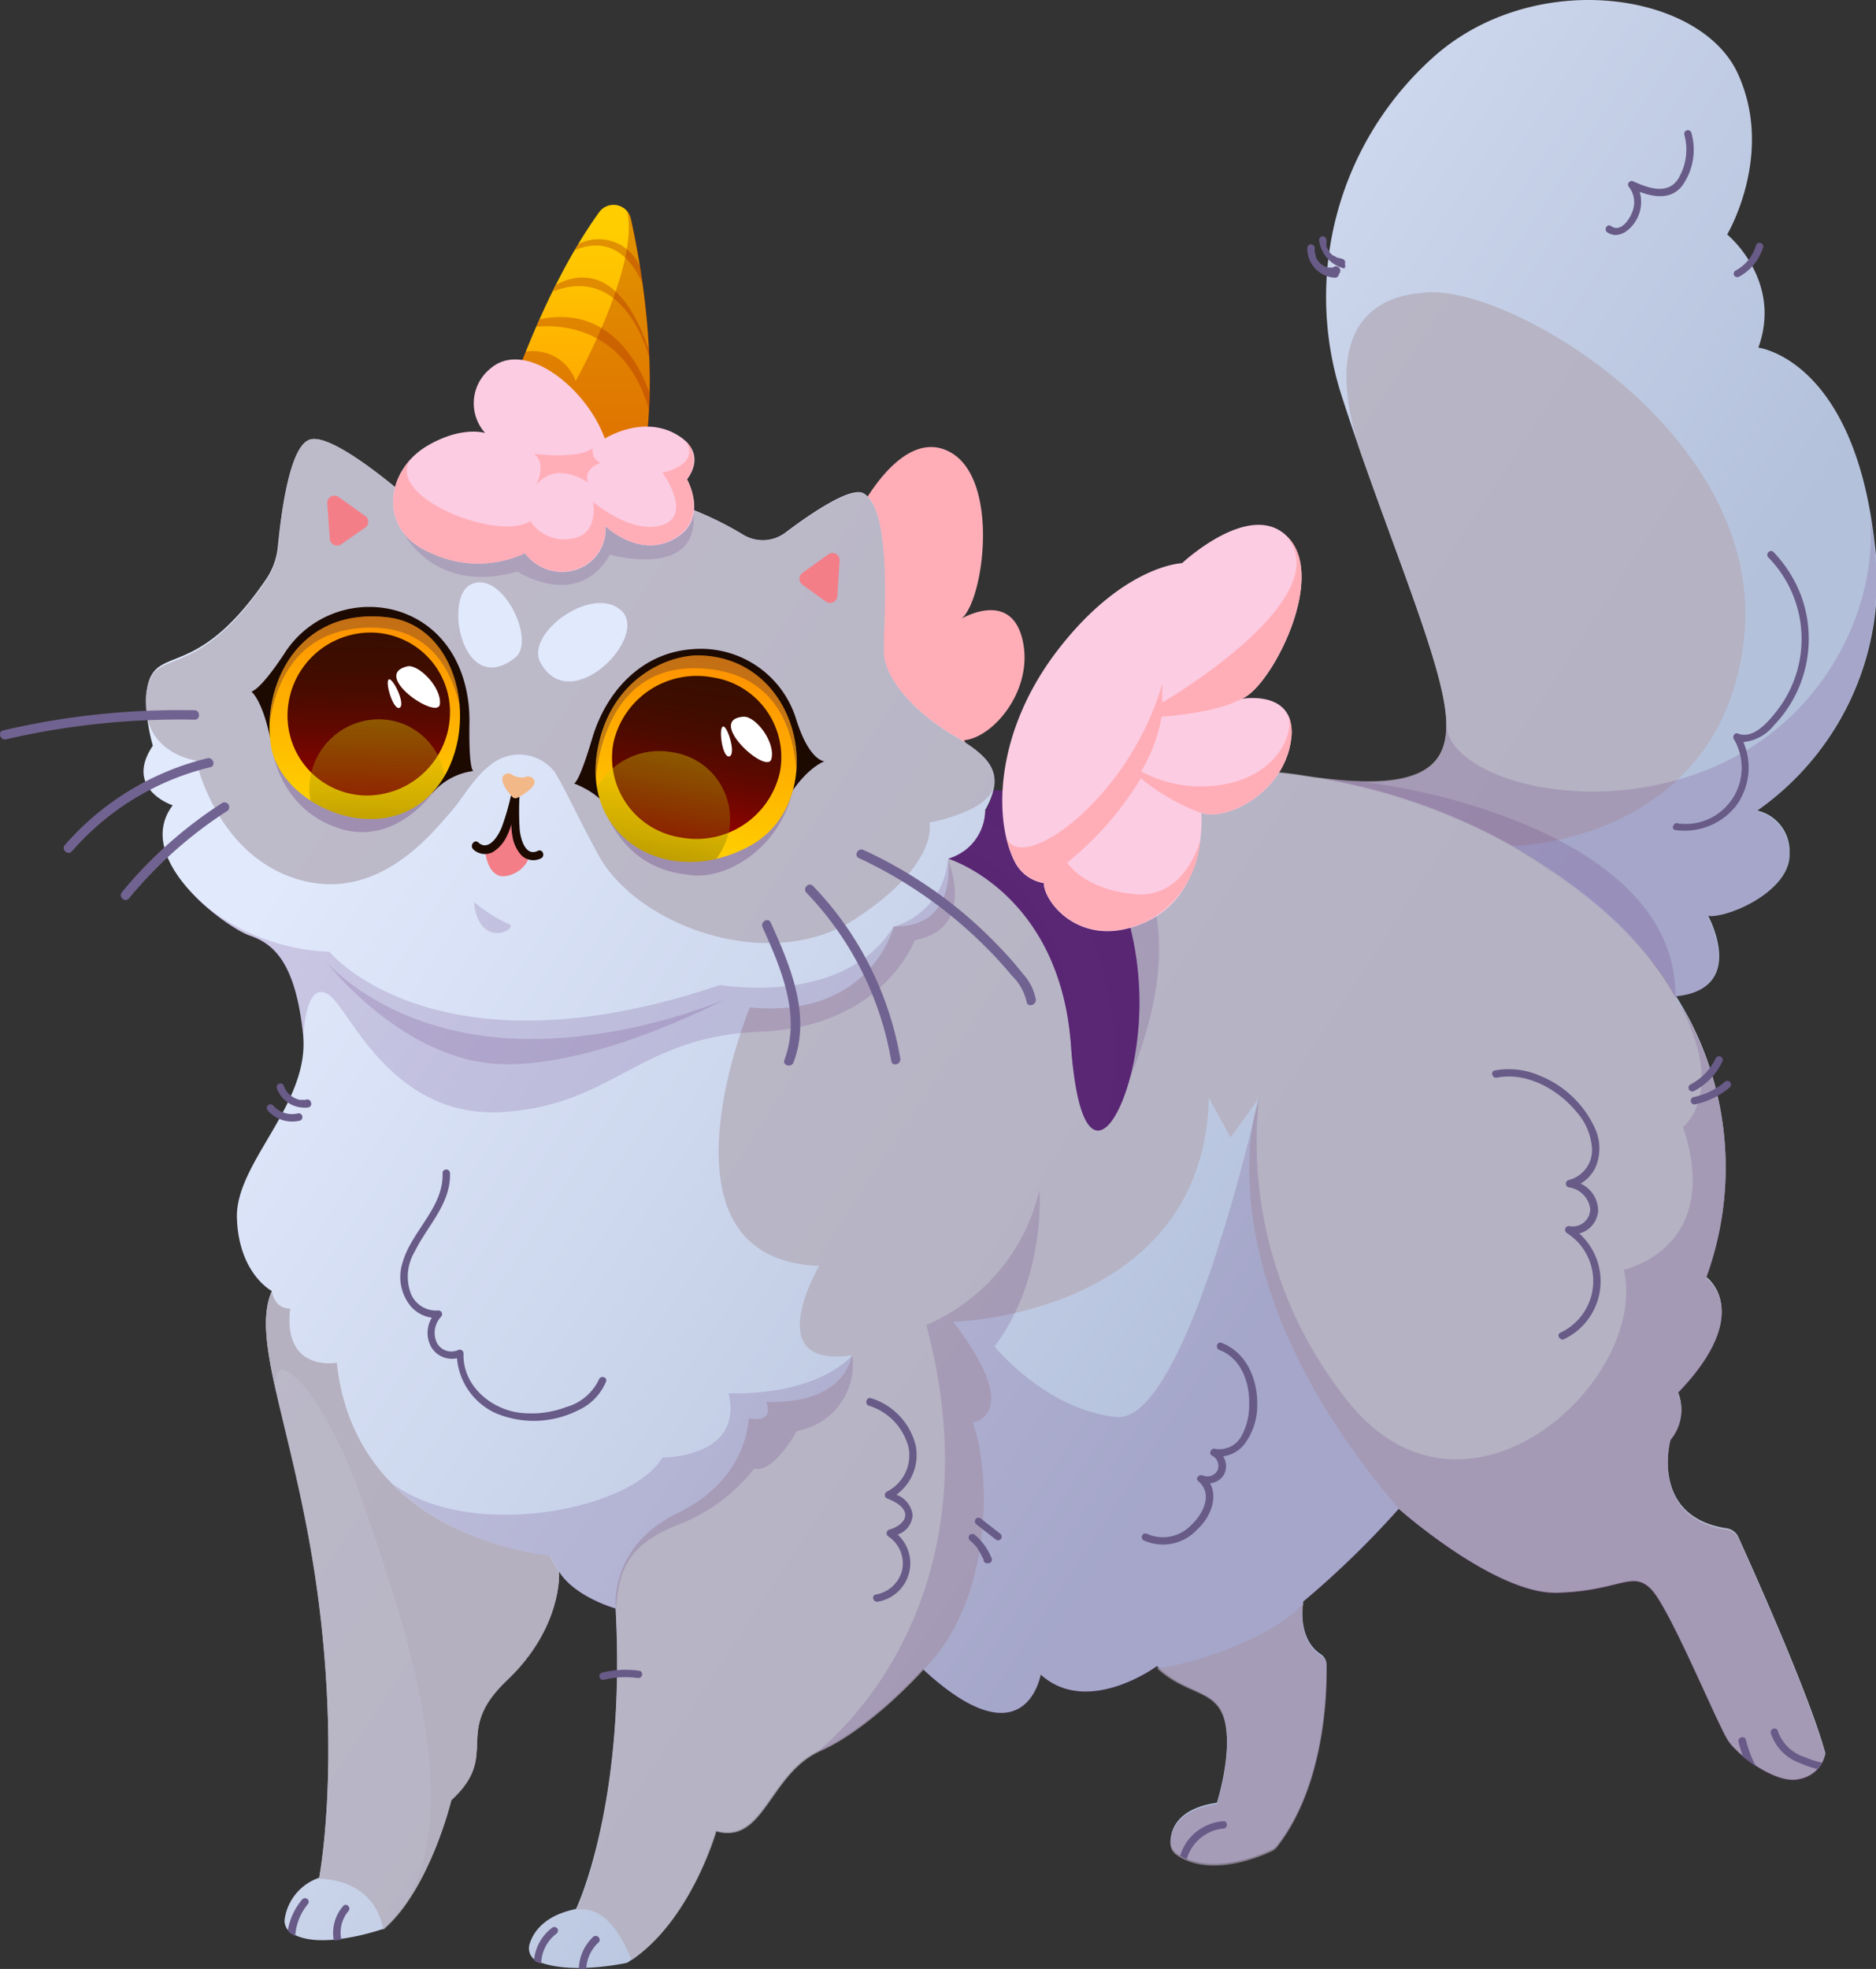 <svg xmlns="http://www.w3.org/2000/svg" xmlns:xlink="http://www.w3.org/1999/xlink" viewBox="0 0 149.26 156.6"><rect x="0" y="0" width="149.26" height="156.6" fill="#333333" stroke="none"/><defs><style>.cls-1{fill:none;}.cls-2{isolation:isolate;}.cls-3{fill:#ffaeb8;}.cls-4{fill:url(#Áåçûìÿííûé_ãðàäèåíò_1538);}.cls-5{fill:url(#Áåçûìÿííûé_ãðàäèåíò_163);}.cls-6,.cls-7{fill:#b4aebd;}.cls-6{opacity:0.69;}.cls-13,.cls-15,.cls-18,.cls-22,.cls-23,.cls-26,.cls-28,.cls-6,.cls-7,.cls-9{mix-blend-mode:multiply;}.cls-7{opacity:0.8;}.cls-8{fill:#1c0a01;}.cls-23,.cls-25,.cls-26,.cls-9{fill:#592774;}.cls-9{opacity:0.29;}.cls-10{fill:url(#Áåçûìÿííûé_ãðàäèåíò_294);}.cls-11{fill:url(#Áåçûìÿííûé_ãðàäèåíò_294-2);}.cls-12{clip-path:url(#clip-path);}.cls-13{fill:url(#Áåçûìÿííûé_ãðàäèåíò_114);}.cls-14,.cls-19{opacity:0.32;mix-blend-mode:screen;}.cls-14{fill:url(#Áåçûìÿííûé_ãðàäèåíò_450);}.cls-15{fill:#834a2c;opacity:0.47;}.cls-16{fill:#fff;}.cls-17{clip-path:url(#clip-path-2);}.cls-18{fill:url(#Áåçûìÿííûé_ãðàäèåíò_114-2);}.cls-19{fill:url(#Áåçûìÿííûé_ãðàäèåíò_450-2);}.cls-20{fill:#f37e88;}.cls-21{fill:#f9d4b9;}.cls-22{fill:#f3b888;}.cls-23{opacity:0.17;}.cls-24{fill:#e1e9fc;}.cls-26{opacity:0.33;}.cls-27{fill:#fccce2;}.cls-28{fill:#a62700;opacity:0.35;}.cls-29{fill:#685b88;}.cls-30{fill:#716391;}</style><linearGradient id="Áåçûìÿííûé_ãðàäèåíò_1538" x1="45.99" y1="39.93" x2="45.99" y2="16.29" gradientUnits="userSpaceOnUse"><stop offset="0" stop-color="#ff9000"/><stop offset="0.91" stop-color="#ffcd00"/></linearGradient><linearGradient id="Áåçûìÿííûé_ãðàäèåíò_163" x1="118.01" y1="103.64" x2="35.51" y2="49.41" gradientUnits="userSpaceOnUse"><stop offset="0.13" stop-color="#b4c1db"/><stop offset="1" stop-color="#e1e9fc"/></linearGradient><linearGradient id="Áåçûìÿííûé_ãðàäèåíò_294" x1="90.71" y1="58.21" x2="90.71" y2="41.67" gradientTransform="translate(-24.79 -5.01) rotate(10.34)" gradientUnits="userSpaceOnUse"><stop offset="0.09" stop-color="#ffcd00"/><stop offset="1" stop-color="#ff9000"/></linearGradient><linearGradient id="Áåçûìÿííûé_ãðàäèåíò_294-2" x1="49.04" y1="43.26" x2="49.04" y2="27.13" gradientTransform="translate(-16.41 17.32) rotate(5.47)" xlink:href="#Áåçûìÿííûé_ãðàäèåíò_294"/><clipPath id="clip-path"><path class="cls-1" d="M55.72,52.13c8.2.26,10.32,11.66,3.94,15.15s-13.45-.55-12.11-7.71C48.61,53.94,53.16,52.05,55.72,52.13Z"/></clipPath><linearGradient id="Áåçûìÿííûé_ãðàäèåíò_114" x1="90.63" y1="56.29" x2="90.63" y2="43.3" gradientTransform="translate(-24.79 -5.01) rotate(10.34)" gradientUnits="userSpaceOnUse"><stop offset="0" stop-color="#9d0000"/><stop offset="0.16" stop-color="#820400"/><stop offset="0.39" stop-color="#620800"/><stop offset="0.61" stop-color="#4b0b00"/><stop offset="0.82" stop-color="#3d0d00"/><stop offset="1" stop-color="#380e00"/></linearGradient><linearGradient id="Áåçûìÿííûé_ãðàäèåíò_450" x1="88.54" y1="60.6" x2="88.54" y2="49.74" gradientTransform="translate(-24.79 -5.01) rotate(10.34)" gradientUnits="userSpaceOnUse"><stop offset="0"/><stop offset="0.48" stop-color="#818100"/><stop offset="0.84" stop-color="#dbdb00"/><stop offset="1" stop-color="#ff0"/></linearGradient><clipPath id="clip-path-2"><path class="cls-1" d="M30.84,49.1c6.05.71,7.6,9.85,3.39,14.11S22.32,64,21.56,59.33,23.62,48.26,30.84,49.1Z"/></clipPath><linearGradient id="Áåçûìÿííûé_ãðàäèåíò_114-2" x1="33.41" y1="62.94" x2="33.41" y2="49.98" gradientTransform="translate(-2.9 -0.35) rotate(1.18)" xlink:href="#Áåçûìÿííûé_ãðàäèåíò_114"/><linearGradient id="Áåçûìÿííûé_ãðàäèåíò_450-2" x1="34.21" y1="67.7" x2="34.21" y2="56.87" gradientTransform="translate(-2.9 -0.35) rotate(1.18)" xlink:href="#Áåçûìÿííûé_ãðàäèåíò_450"/></defs><title>playfull</title><g class="cls-2"><g id="Calque_2" data-name="Calque 2"><g id="Ñëîé_1" data-name="Ñëîé 1"><path class="cls-3" d="M64.2,67.71c-2.76-2.5-5.2-9.12-2.69-17.13s6.78-9.79,6.78-9.79,3.43-7,7.34-4.81,2.67,11.7.88,13.22c0,0,3.9-2.32,4.84,1.67s-2.34,7.81-4.64,8c0,0,2.81,5.82-1.12,9.72s-8.1,1.34-8.64-.09A3.16,3.16,0,0,1,64.2,67.71Z"/><path class="cls-4" d="M40.29,32.19s2.82-9,7.38-15.31a1.41,1.41,0,0,1,2.52.51c.89,4.06,2.21,11.88,1.05,18.93C49.59,46.39,40.29,32.19,40.29,32.19Z"/><path class="cls-5" d="M34,39.34c3.94-.88,15.4-2.71,25.12,3.18a3,3,0,0,0,3.37-.16c2-1.51,5.23-3.72,6.24-3.11,2.35,1.41,1.5,10.67,1.58,12.7s2.48,4.74,5.56,6.54,4.13,3.08,2.48,6c0,0,14.43-4.51,25.25-2.78s12.25-1.28,11.2-6.39-5-14.35-8-23.67a25.58,25.58,0,0,1,7.44-27.28c8-6.92,21-5,24,1.43s-.82,12.85-.82,12.85,4.43,3.61,2.48,9c0,0,7.59.9,9.24,15.48a22.35,22.35,0,0,1-9.32,21.34,3.31,3.31,0,0,1,2.56,3.38c.15,3-4.89,5.19-6.47,5,0,0,3.16,5.79-2.55,6.39a25.47,25.47,0,0,1,2.4,22.32s3.91,2.78-2.25,9.17a3.72,3.72,0,0,1-.6,3.76s-1.69,6.12,4.46,7.06a1.2,1.2,0,0,1,.92.66c1.15,2.54,5.7,12.65,6.94,17.23a2.55,2.55,0,0,1-2,2c-1.8.52-4.89-1.81-5.71-3s-4.66-10.6-6.16-12.1-2.49.15-7.45.3S111.29,120,111.29,120a73,73,0,0,1-7.59,7.37s-.57,2.92,1.39,4.2a1,1,0,0,1,.45.89c0,2.21-.17,9.5-3.93,14.31a1.17,1.17,0,0,1-.42.34c-1,.48-5,2.13-7.62.27a1.12,1.12,0,0,1-.44-1c.05-.91.58-2.55,3.69-3,0,0,1.24-3.88.64-6.51s-3-2-5.41-4.36c0,0-5.49,4.06-9.25.68,0,0-1.2,7.14-9.39-.45,0,0-4.13,4.66-8.19,6.46s-4.44,7.44-8.27,6.39c0,0-2,7.37-7.06,10.52,0,0-4.43,1-7.11-.11a1.12,1.12,0,0,1-.65-1.36c.28-.93,1.13-2.29,3.7-2.81,0,0,4-8.27,3.15-23.9,0,0-3.23-.9-4.5-2.93,0,0,.3,4.36-4.14,8.57s-.45,5.86-4.43,9.54c0,0-1.66,7-5.41,10.3,0,0-5.28,1.86-7.44.24a1.13,1.13,0,0,1-.4-1.08,4.09,4.09,0,0,1,2.73-3.22s1.65-8.49,0-21.72-5.57-20.9-3.76-24.95c0,0-2.63-1.36-2.78-5.79s5.86-9.09,5.26-14.66-2.26-7.14-4.21-7.81-9.39-6.09-6.16-10.37c0,0-3.91-1.28-1.58-4.74,0,0-1.2-4.06,0-5.78s4.16-.38,9-7.44a5.55,5.55,0,0,0,.95-2.63C22.35,41,23,35.67,24.56,35c1.32-.61,5,2.21,6.9,3.76A3,3,0,0,0,34,39.34Z"/><path class="cls-6" d="M97.46,137c.6,2.63-.64,6.51-.64,6.51-3.11.45-3.64,2.09-3.69,3a1.12,1.12,0,0,0,.44,1c2.64,1.86,6.59.21,7.62-.27a1.17,1.17,0,0,0,.42-.34c3.76-4.81,4-12.1,3.93-14.31a1,1,0,0,0-.45-.89c-2-1.28-1.39-4.2-1.39-4.2-2.41,2.85-9.32,5-11.65,5.18C94.45,134.92,96.86,134.32,97.46,137Z"/><path class="cls-7" d="M77.39,113.13s4.18-.53-1.55-8c0,0,19.89-.45,20.34-17.82l1.73,3.16,2.26-3.16S95,100.88,111.29,120c0,0,7.66,6.84,12.62,6.69s5.94-1.8,7.44-.3,5.34,10.9,6.17,12.1,3.91,3.53,5.71,3a2.55,2.55,0,0,0,2-2c-1.24-4.58-5.79-14.69-6.94-17.23a1.2,1.2,0,0,0-.92-.66c-6.15-.94-4.46-7.06-4.46-7.06a3.72,3.72,0,0,0,.6-3.76c6.16-6.39,2.25-9.17,2.25-9.17a25.49,25.49,0,0,0-1.44-20.7,16.14,16.14,0,0,1-1-1.62c-3.31-6.54-12.93-12-12.93-12s16.39-.25,18.34-16.28-18-28.06-25-27.76-7.68,6-5.5,12.68c2.74,7.76,5.66,15,6.55,19.33,1.05,5.11-.37,8.12-11.2,6.39S78.37,64.5,78.37,64.5a4.09,4.09,0,0,1-2.93,3.8s.79,5.52-4.32,5.37c0,0-1.81,7.37-11.46,6.46,0,0-8.32,20.05,5.51,20.55,0,0-4.81,8.21,2.6,7.11,0,0-.4,3.91-6.81,3.71,0,0,.8,1.7-1.4,1.3,0,0,0,4.81-5.61,7.52S49,128,49,128c.83,15.63-3.15,23.9-3.15,23.9,2.33-.43,3.76,2.36,4.4,4C55,152.68,57,145.67,57,145.67c3.83,1.05,4.21-4.58,8.27-6.39s8.19-6.46,8.19-6.46C79,127.33,78.9,117.26,77.39,113.13Z"/><path class="cls-7" d="M30.5,153.49c3.75-3.31,5.41-10.3,5.41-10.3,4-3.68,0-5.34,4.43-9.54s4.14-8.57,4.14-8.57l-.76-1.36s-15.43-1.2-16.93-15.33c0,0-4.31.8-3.71-4.31,0,0-1.13.13-1.45-1.32-1.81,4,2.1,11.72,3.76,24.95s0,21.72,0,21.72S29.75,149.28,30.5,153.49Z"/><path class="cls-7" d="M73.94,65.42s.9,3.21-5.87,7.65S50.71,73.68,47.61,68c-1.78-3.27-2.43-4.86-3.46-6.57l0,0a3.55,3.55,0,0,0-4.87-.78c-1.6,1.12-2.42,2.82-3.42,3.93-1.41,1.58-5.79,7.33-12.25,5.33s-8-9.42-8-9.42-3.93-.51-4-4.39a4.15,4.15,0,0,1,.53-2.45c1.14-1.64,4.15-.38,9-7.44a5.78,5.78,0,0,0,1-2.64C22.35,41,23,35.66,24.56,35c1.31-.61,5,2.2,6.9,3.76a2.93,2.93,0,0,0,2.56.61c4-.88,15.4-2.7,25.12,3.18a3,3,0,0,0,3.38-.17c2-1.5,5.22-3.71,6.22-3.09,2.36,1.4,1.51,10.66,1.59,12.69s2.48,4.73,5.56,6.54c2.2,1.29,3.35,2.32,3.23,3.88C78.81,64.56,73.94,65.42,73.94,65.42Z"/><path class="cls-8" d="M45.66,62.31s.35.15,1.46-3.59,3.93-6.82,8-7.09a7.93,7.93,0,0,1,8.23,5.59c1.05,3.34,2.25,3.33,2.25,3.33s-1.66.54-3.31,3.59-13.2,2-13.79.48S45.66,62.31,45.66,62.31Z"/><path class="cls-8" d="M37.67,61.32s-.38.07-.32-3.82S35.66,50,31.93,48.69a8,8,0,0,0-9.35,3.36C20.62,55,20,55,20,55s.91.68,1.56,4,12,5.21,13,3.9A5.19,5.19,0,0,1,37.67,61.32Z"/><path class="cls-9" d="M21.55,59s.38,5.24,5.42,6.88S35.2,62,35.2,62Z"/><path class="cls-9" d="M47.77,63.73c1.86,4.7,4.76,5.66,7.41,5.89s6.73-2.05,7.88-6.64S47.77,63.73,47.77,63.73Z"/><path class="cls-10" d="M55.72,52.13c8.2.26,10.32,11.66,3.94,15.15s-13.45-.55-12.11-7.71C48.61,53.94,53.16,52.05,55.72,52.13Z"/><path class="cls-11" d="M30.84,49.1c6.05.71,7.6,9.85,3.39,14.11S22.32,64,21.56,59.33,23.62,48.26,30.84,49.1Z"/><g class="cls-12"><path class="cls-13" d="M62.06,61.37a6.79,6.79,0,0,1-7.87,5.24,6.42,6.42,0,0,1-5.39-7.5,6.79,6.79,0,0,1,7.87-5.24A6.42,6.42,0,0,1,62.06,61.37Z"/><path class="cls-14" d="M58,66.1a5.67,5.67,0,0,1-6.58,4.38,5.38,5.38,0,0,1-4.51-6.27,5.67,5.67,0,0,1,6.58-4.38A5.36,5.36,0,0,1,58,66.1Z"/><path class="cls-15" d="M47.32,63.21s-.13-11,9.08-10S63.08,65.9,63.08,65.9,70.91,51.4,68,45.58s-3.7-14.5-10.2-12-11.6,14-11.6,14Z"/><path class="cls-16" d="M59.18,57c1,0,2.55,2.08,2.19,3.38S56.06,57.21,59.18,57Z"/><path class="cls-16" d="M57.49,57.8c.33-.27,1.1,2.13.56,2.35S57.16,58.06,57.49,57.8Z"/></g><g class="cls-17"><path class="cls-18" d="M35.8,56.86a6.63,6.63,0,0,1-6.66,6.41,6.34,6.34,0,0,1-6.26-6.56,6.62,6.62,0,0,1,6.65-6.4A6.33,6.33,0,0,1,35.8,56.86Z"/><path class="cls-19" d="M35.42,62.69a5.53,5.53,0,0,1-5.56,5.36,5.29,5.29,0,0,1-5.24-5.48,5.54,5.54,0,0,1,5.56-5.36A5.29,5.29,0,0,1,35.42,62.69Z"/><path class="cls-15" d="M21.33,61.13S20.14,50.2,29.2,49.92C38.43,49.64,36.88,62,36.88,62S42.65,45.64,39,40.36,33.26,26.64,27.49,30.15s-8.83,15.62-8.83,15.62Z"/><path class="cls-16" d="M32.4,53c.89-.2,2.74,1.66,2.6,3S29.47,53.7,32.4,53Z"/><path class="cls-16" d="M30.91,54.06c.28-.32,1.38,1.92.9,2.22S30.64,54.37,30.91,54.06Z"/></g><path class="cls-20" d="M42,68.43a2.39,2.39,0,0,1-2,1.27c-1.25-.08-1.4-2-1.4-2l.83-.49,1.38-2.35L41.32,67l.45.74Z"/><path class="cls-8" d="M38.05,67c.82.75,1.59-.51,1.86-1.18a19.32,19.32,0,0,0,.82-2.91c0-.05.06-.07.08-.1a.25.25,0,0,1,.3-.14.26.26,0,0,1,.24.22s0,.07,0,.12a23.44,23.44,0,0,0,0,3c.08.72.45,2.15,1.45,1.66.37-.18.61.42.24.6a1.34,1.34,0,0,1-1.55-.24,2.89,2.89,0,0,1-.71-1.48,4.9,4.9,0,0,1-.09-1,5.27,5.27,0,0,1-.39,1,2.92,2.92,0,0,1-1.09,1.22,1.35,1.35,0,0,1-1.56-.22C37.35,67.24,37.75,66.73,38.05,67Z"/><path class="cls-21" d="M41.79,61.81a1.38,1.38,0,0,1-1-.16.52.52,0,0,0-.69,0c-.43.38.37,1.33.73,1.71a.29.29,0,0,0,.37.06c.47-.25,1.58-.92,1.28-1.4A.54.54,0,0,0,41.79,61.81Z"/><path class="cls-22" d="M41.79,61.81a1.38,1.38,0,0,1-1-.16.52.52,0,0,0-.69,0c-.43.38.37,1.33.73,1.71a.29.29,0,0,0,.37.06c.47-.25,1.58-.92,1.28-1.4A.54.54,0,0,0,41.79,61.81Z"/><path class="cls-22" d="M40.78,63.39a.29.29,0,0,0,.37.06c.4-.21,1.24-.72,1.32-1.17-1.29.8-2,.75-2.54-.24h0A3.28,3.28,0,0,0,40.78,63.39Z"/><path class="cls-23" d="M37.71,71.74a11.89,11.89,0,0,0,2.73,1.74C41.45,73.79,38.12,75.69,37.71,71.74Z"/><path class="cls-24" d="M43,52.7c-1.26-2.28,4.08-6.23,6.41-4.16S45.39,57.1,43,52.7Z"/><path class="cls-24" d="M41,52.3c1.71-1.36-1.13-7.14-3.6-5.78C35.29,47.64,36.83,55.58,41,52.3Z"/><path class="cls-20" d="M27.1,43.32,29,42A.57.57,0,0,0,29,41l-2.06-1.47a.57.57,0,0,0-.9.51l.2,2.82A.58.58,0,0,0,27.1,43.32Z"/><path class="cls-20" d="M65.71,47.85,63.84,46.5a.58.58,0,0,1,0-.93l2.06-1.48a.57.57,0,0,1,.9.51l-.18,2.82A.58.58,0,0,1,65.71,47.85Z"/><path class="cls-23" d="M24.11,82.31c0,.14,0,.27,0,.4l0,0c.09-1.71.49-4.79,2.15-3.51s5,9.84,13.83,9.24,10.67-6,20.44-6.39,12.25-7.28,12.25-7.28c5-.89,2.63-6.43,2.63-6.43h0a6,6,0,0,1-4.08,5.29l-.24.08c-4,6.39-13.79,4.63-13.79,4.63C34.63,86,26.21,75.7,26.21,75.7a17,17,0,0,1-10.6-4.25,14.54,14.54,0,0,0,4.29,3C21.85,75.17,23.51,76.75,24.11,82.31Z"/><path class="cls-23" d="M133.91,89.63c3.21,9.7-4.71,11.35-4.71,11.35,2,8.82-12.46,22.12-21.84,10.62a33,33,0,0,1-7.19-24.33s-5.74,26-11.35,25.43-9.69-5.61-9.69-5.61c4.13-5.48,3.57-12.43,3.57-12.43a15.58,15.58,0,0,1-9,10.73c5,18.67-3.83,30-8.83,34.08l.36-.19c4.06-1.8,8.19-6.46,8.19-6.46,8.19,7.59,9.39.45,9.39.45,3.76,3.38,9.25-.68,9.25-.68,2.4,2.33,4.81,1.73,5.41,4.36s-.64,6.51-.64,6.51c-3.11.45-3.64,2.09-3.69,3a1.12,1.12,0,0,0,.44,1c2.64,1.86,6.59.21,7.62-.27a1.17,1.17,0,0,0,.42-.34c3.76-4.81,4-12.1,3.93-14.31a1,1,0,0,0-.45-.89c-2-1.28-1.39-4.2-1.39-4.2a73,73,0,0,0,7.59-7.37s7.66,6.84,12.62,6.69,5.94-1.8,7.44-.3,5.34,10.9,6.17,12.1,3.91,3.53,5.71,3a2.55,2.55,0,0,0,2-2c-1.24-4.58-5.79-14.69-6.94-17.23a1.2,1.2,0,0,0-.92-.66c-6.15-.94-4.46-7.06-4.46-7.06a3.72,3.72,0,0,0,.6-3.76c6.16-6.39,2.25-9.17,2.25-9.17a25.47,25.47,0,0,0-2.4-22.32C137.57,86.84,133.91,89.63,133.91,89.63Z"/><path class="cls-23" d="M136.92,60.75c-10.06,4.64-21.55,1.15-21.82-3v0c0,3.49-2.43,5.29-10.92,4l.09,0a47.19,47.19,0,0,1,16.11,5.54c5.81,3.46,10.22,7.16,12.93,12,5.71-.6,2.55-6.39,2.55-6.39,1.58.15,6.62-2,6.47-5a3.31,3.31,0,0,0-2.56-3.38,22.35,22.35,0,0,0,9.32-21.34c-.09-.79-.2-1.53-.32-2.24C149.49,47.72,145.65,56.72,136.92,60.75Z"/><path class="cls-23" d="M53.84,121.32A14.16,14.16,0,0,0,60,116.81c1.56.39,3.4-3,3.4-3a5.37,5.37,0,0,0,4.41-6c-3.3,3.38-9.84,3-9.84,3,1.2,5.18-5.26,5.11-5.26,5.11-2.48,4.2-15.24,6.68-21.47,2.1,5.05,5.13,12.52,5.71,12.52,5.71l.76,1.36c1.27,2,4.5,2.93,4.5,2.93C49.24,125.28,49.64,123,53.84,121.32Z"/><path class="cls-23" d="M85,62.85c-1.8.38-3.34.75-4.48,1l8.93,23C96,71.74,89.46,66,85,62.85Z"/><path class="cls-23" d="M25.91,76.45s4.36,5.2,13.61,6.06,18.11-3,18.11-3-10.75,5.69-18.34,5.09S25.91,76.45,25.91,76.45Z"/><path class="cls-6" d="M35.91,143.19c4-3.68,0-5.34,4.43-9.54s4.14-8.57,4.14-8.57l-.76-1.36s-15.43-1.2-16.93-15.33c0,0-4.31.8-3.71-4.31,0,0-1.13.13-1.45-1.32-.84,1.87-.44,4.53.38,8.14-.79-4.61,3.68-.69,6.88,8.62s9.42,26.85,1.61,34C34.25,150.18,35.91,143.19,35.91,143.19Z"/><path class="cls-23" d="M108.43,62.2h0a33.44,33.44,0,0,1-4.25-.39l.09,0a47.19,47.19,0,0,1,16.11,5.54c5.81,3.46,10.22,7.16,12.93,12C133.46,66.91,114,62.77,108.43,62.2Z"/><path class="cls-25" d="M82.17,63.48a9.41,9.41,0,0,0-3.11-.63h0a6.08,6.08,0,0,1-.67,1.65,4.09,4.09,0,0,1-2.93,3.8S84.33,71,85.21,83.14c.81,11.25,4.26,6.49,5.19.15C91.62,74.91,88.42,65.9,82.17,63.48Z"/><path class="cls-26" d="M90.4,83.29c1.22-8.38-2-17.39-8.23-19.81a9.41,9.41,0,0,0-3.11-.63h0a6.08,6.08,0,0,1-.67,1.65,4.14,4.14,0,0,1-.09.75c2.78,1.59,13,8.63,9.73,24.38C89,88.79,90,86.21,90.4,83.29Z"/><path class="cls-26" d="M76.65,67.7a4.88,4.88,0,0,1-1.21.6S84.33,71,85.21,83.14q.08,1,.18,1.89C85.49,72.31,79.9,68.72,76.65,67.7Z"/><path class="cls-27" d="M80.75,68.57c-1.71-3.32-1.66-10.37,3.51-17s9.79-6.78,9.79-6.78,5.66-5.31,8.56-1.91S101,54.78,98.79,55.58c0,0,4.46-.8,3.93,3.26s-4.93,6.49-7.14,5.82c0,0,.58,6.43-4.47,8.7s-8.06-1.59-8.06-3.12A3.16,3.16,0,0,1,80.75,68.57Z"/><path class="cls-28" d="M42.92,25.4c-.09.2-.17.39-.26.58,1.83-.17,7.1-.05,9,6.69,0-.48,0-1,0-1.46C50.85,28.93,48.44,24.21,42.92,25.4Z"/><path class="cls-28" d="M51.66,28.45l0-.52c-2.31-6.91-5.72-6.19-7.39-5.3-.1.19-.19.38-.29.56C49.39,21.05,51.38,27.44,51.66,28.45Z"/><path class="cls-28" d="M51.11,22.52c-.06-.45-.13-.9-.2-1.33A3.57,3.57,0,0,0,46,19.42l-.3.51C46.63,19.49,49.34,18.62,51.11,22.52Z"/><path class="cls-28" d="M49.9,16.82c1,4.37-4.1,13.49-4.1,13.49a3.59,3.59,0,0,0-4-2.33c-1,2.48-1.53,4.21-1.53,4.21s9.3,14.2,11,4.13c1.16-7-.16-14.87-1.05-18.93A1.34,1.34,0,0,0,49.9,16.82Z"/><path class="cls-23" d="M32.1,42.35s2.41,5,9.07,3.11c0,0,4.77,3.12,7.36-1.34,0,0,7.18,2.05,6.64-3.43S32.1,42.35,32.1,42.35Z"/><path class="cls-27" d="M38.6,34.44A3.54,3.54,0,0,1,39,29.33c2.73-2.41,7.65,1.49,9.12,5.55,0,0,2.93-1.87,5.64-.36s.9,3.6.9,3.6,1.81,3.16-1,4.74-5.48-1-5.48-1a3.39,3.39,0,0,1-2.33,3.45A3.68,3.68,0,0,1,41.77,44a8.85,8.85,0,0,1-7.44,0c-4.36-1.77-3.68-6.61-.3-8.56C36.77,33.84,38.6,34.44,38.6,34.44Z"/><path class="cls-3" d="M34.33,44a8.85,8.85,0,0,0,7.44,0,3.68,3.68,0,0,0,4.06,1.28,3.39,3.39,0,0,0,2.33-3.45s2.7,2.63,5.48,1,1-4.74,1-4.74a2.2,2.2,0,0,0-.08-3h0c1.19,1.92-1.85,2.5-1.85,2.5s2.44,3.35,0,4.16-5.52-1.83-5.52-1.83.51,2.68-1.79,2.93a3.19,3.19,0,0,1-3.21-1.42c-2.4,1.69-11.5-1.83-9.55-4.86C30.57,38.87,30.68,42.5,34.33,44Z"/><path class="cls-3" d="M42.47,36.09s3.49.48,4.7-.45a1,1,0,0,0,.63,1.17s-1.45.45-1,1.58c0,0-2.58-1.86-4.15.23C42.66,38.62,43.55,36.85,42.47,36.09Z"/><path class="cls-3" d="M102.61,42.9a1.19,1.19,0,0,0-.2-.19c4.09,5-9.94,13.17-9.94,13.17v-1.5c-2.65,9.26-11.39,15.36-12.42,12.16a8.61,8.61,0,0,0,.7,2,3.16,3.16,0,0,0,2.3,1.67c0,1.53,3,5.39,8.06,3.12A7.93,7.93,0,0,0,95.5,66.8s-1.13,4.67-5.18,4.32-5.42-2.51-5.42-2.51a25.36,25.36,0,0,0,5.87-6.71,16.37,16.37,0,0,0,4.61,2.69,5.22,5.22,0,0,0,.7.16c2.31.22,6.15-2.17,6.64-5.91a3.31,3.31,0,0,0-.22-1.92c.44,1.29-.71,4.47-4.71,5.38a10.06,10.06,0,0,1-7-.95A12.34,12.34,0,0,0,92.42,57s4.21-.25,6.37-1.41c.17-.09.36-.21.56-.34C101.66,53.45,105.29,46,102.61,42.9Z"/><path class="cls-29" d="M48.22,109.88c.13-.36-.44-.51-.57-.16a4.1,4.1,0,0,1-2.6,2.19,7.81,7.81,0,0,1-3.86.43c-2.3-.37-4.4-2.24-4.31-4.7a.3.3,0,0,0-.44-.26,1.31,1.31,0,0,1-1.66-.54,1.86,1.86,0,0,1,.32-2.12.3.3,0,0,0-.29-.49,2.16,2.16,0,0,1-2.17-1.48A3.87,3.87,0,0,1,33,99.54c1-2.05,2.91-3.83,2.8-6.28a.3.3,0,0,0-.59,0c.13,2.77-2.5,4.66-3.19,7.2a3.66,3.66,0,0,0,.43,3.12,2.67,2.67,0,0,0,1.91,1.22,2.32,2.32,0,0,0,0,2.42,1.93,1.93,0,0,0,2,.81,5.3,5.3,0,0,0,3,4.33,7.8,7.8,0,0,0,6.59-.17A4.32,4.32,0,0,0,48.22,109.88Z"/><path class="cls-29" d="M69.13,111.8a4.7,4.7,0,0,1,3.15,3.29,3.24,3.24,0,0,1-1.74,3.56.3.3,0,0,0,0,.51c.53.22,1.33.56,1.47,1.2s-.68,1.15-1.26,1.3a.3.3,0,0,0-.07.54,2.59,2.59,0,0,1,1.09,2.72,2.61,2.61,0,0,1-2.09,1.9c-.37.07-.22.64.16.57a3.1,3.1,0,0,0,1.58-5.34,1.73,1.73,0,0,0,1.19-1.58,2,2,0,0,0-1.29-1.59A3.89,3.89,0,0,0,72.86,115a5.23,5.23,0,0,0-3.58-3.8C68.93,111.11,68.77,111.67,69.13,111.8Z"/><path class="cls-29" d="M97.18,106.8c-.36-.13-.51.44-.16.57,1.73.66,2.41,2.58,2.37,4.3a5.18,5.18,0,0,1-.62,2.56,2,2,0,0,1-2.11,1c-.31-.07-.53.38-.23.54a.92.92,0,0,1,.44,1.17.91.91,0,0,1-1.17.41c-.28-.13-.64.23-.36.46,1.21,1,.36,2.64-.56,3.48a3.09,3.09,0,0,1-3.5.71.29.29,0,0,0-.29.51,3.7,3.7,0,0,0,4.28-.88c1-.9,1.66-2.49,1-3.66a1.41,1.41,0,0,0,1.14-.74,1.46,1.46,0,0,0-.09-1.4,2.58,2.58,0,0,0,1.71-1,5.13,5.13,0,0,0,1-3C100.09,109.85,99.26,107.59,97.18,106.8Z"/><path class="cls-29" d="M125.66,98.1a2,2,0,0,0,1.49-1.78,2.37,2.37,0,0,0-1.39-2.18A3,3,0,0,0,127,92.71a3.87,3.87,0,0,0-.05-2.86,8.16,8.16,0,0,0-4.43-4.29,6.15,6.15,0,0,0-3.59-.42c-.37.07-.21.64.16.57,2.38-.47,4.87.93,6.34,2.72a4.88,4.88,0,0,1,1.24,3,2.46,2.46,0,0,1-1.88,2.43.3.3,0,0,0,0,.57,2,2,0,0,1,1.73,1.68,1.38,1.38,0,0,1-1.64,1.41.3.3,0,0,0-.23.54,4.53,4.53,0,0,1-.51,7.94c-.34.16,0,.67.3.51a5.1,5.1,0,0,0,1.18-8.43Z"/><path class="cls-29" d="M133.47,65.45c-.37,0-.53.52-.16.57a5.22,5.22,0,0,0,4.87-2,5.15,5.15,0,0,0,.53-5,3.57,3.57,0,0,0,2.43-1.33,9.94,9.94,0,0,0,2.19-10.23,10.28,10.28,0,0,0-2.22-3.55c-.26-.27-.68.14-.42.42a9.28,9.28,0,0,1,.67,12.22c-.66.85-1.87,2.29-3.09,1.79-.25-.1-.45.23-.33.43a4.47,4.47,0,0,1-4.47,6.72Z"/><path class="cls-29" d="M130.31,17.26a2.89,2.89,0,0,0,.15-2c1.15.43,2.46.62,3.34-.43a4.92,4.92,0,0,0,.77-4.27.29.29,0,0,0-.56.15,4.5,4.5,0,0,1-.53,3.58c-.86,1.23-2.4.64-3.5.15a.29.29,0,0,0-.35.46,2,2,0,0,1,.22,2c-.23.61-.93,1.61-1.67,1.08-.31-.22-.61.29-.3.5C128.87,19.13,129.92,18.13,130.31,17.26Z"/><path class="cls-29" d="M24.31,87.48c.05,0,0,0,0,0H24s-.07,0,0,0l-.14,0a1.62,1.62,0,0,1-.56-.23,1.4,1.4,0,0,1-.22-.16,2.28,2.28,0,0,1-.22-.22,2.12,2.12,0,0,1-.27-.49.29.29,0,0,0-.36-.2.3.3,0,0,0-.21.36,2.35,2.35,0,0,0,2.52,1.54.29.29,0,0,0,.21-.36A.3.3,0,0,0,24.31,87.48Z"/><path class="cls-29" d="M23.89,89.12a.3.3,0,0,0-.16-.57,2,2,0,0,1-2-.63.29.29,0,1,0-.42.41A2.58,2.58,0,0,0,23.89,89.12Z"/><path class="cls-29" d="M50.91,132.89a7.76,7.76,0,0,0-3,.14.29.29,0,0,0,.15.57,7,7,0,0,1,2.66-.14.31.31,0,0,0,.36-.21A.29.29,0,0,0,50.91,132.89Z"/><path class="cls-29" d="M78.92,124a4.71,4.71,0,0,0-1.35-1.92.32.32,0,0,0-.42,0,.31.31,0,0,0,0,.42,4.59,4.59,0,0,1,.39.37l.18.2.08.1,0,0,0,.06a4.92,4.92,0,0,1,.28.45c0,.08.09.16.12.24l.06.12h0l0,.09a.3.3,0,0,0,.36.2A.29.29,0,0,0,78.92,124Z"/><path class="cls-29" d="M79.26,122.47a.29.29,0,0,0,.29-.51L78,120.75a.29.29,0,1,0-.29.51Z"/><path class="cls-29" d="M134.79,86.77A5.06,5.06,0,0,0,137,84.5a.3.3,0,1,0-.51-.3,4.57,4.57,0,0,1-2,2.06.29.29,0,0,0-.11.4A.3.3,0,0,0,134.79,86.77Z"/><path class="cls-29" d="M137.64,86.05a.31.31,0,0,0-.42,0,5.53,5.53,0,0,1-2.49,1.21.3.3,0,0,0-.2.36.29.29,0,0,0,.36.21,6.36,6.36,0,0,0,2.75-1.36A.31.31,0,0,0,137.64,86.05Z"/><path class="cls-29" d="M106.05,21.28h-.15l-.17,0a1.27,1.27,0,0,1-.18-.06h0l-.08,0a2.07,2.07,0,0,1-.32-.19s0,0,0,0l-.07-.05-.13-.14-.06-.06,0,0-.09-.14-.1-.17,0-.09s0,0,0,0-.07-.24-.1-.36,0,0,0,0,0-.06,0-.09v-.2a.3.3,0,0,0-.29-.3.31.31,0,0,0-.3.3,2.33,2.33,0,0,0,2.22,2.36.31.31,0,0,0,.3-.3A.3.3,0,0,0,106.05,21.28Z"/><path class="cls-29" d="M106.84,20.6l-.33-.09h0l-.07,0a.71.71,0,0,1-.15-.08.6.6,0,0,1-.15-.09l-.06,0c-.06,0,0,0,0,0a2,2,0,0,1-.26-.24l-.11-.12h0l0,0,0-.07a2.75,2.75,0,0,1-.17-.29.3.3,0,0,0,0-.08s0,0,0,0l0,0a1,1,0,0,1,0-.16c0-.05,0-.11,0-.16s0-.06,0-.08,0-.11,0-.05a.31.31,0,0,0-.29-.3.3.3,0,0,0-.3.3,2.65,2.65,0,0,0,2,2.26A.3.3,0,0,0,107,21,.3.3,0,0,0,106.84,20.6Z"/><path class="cls-29" d="M138.38,22a4,4,0,0,0,1.9-2.32.3.3,0,0,0-.21-.36.29.29,0,0,0-.36.2,3.33,3.33,0,0,1-1.62,2,.29.29,0,0,0-.11.4A.3.3,0,0,0,138.38,22Z"/><path class="cls-29" d="M27.72,152c.26-.28-.16-.69-.41-.41a3.25,3.25,0,0,0-.75,2.75l.6-.07A2.66,2.66,0,0,1,27.72,152Z"/><path class="cls-29" d="M24.52,151.41a.29.29,0,0,0-.1-.4.32.32,0,0,0-.41.1,5.21,5.21,0,0,0-1.08,2.26c0,.07,0,.14,0,.21l.14.15a2.91,2.91,0,0,0,.42.25A4.44,4.44,0,0,1,24.52,151.41Z"/><path class="cls-29" d="M47.19,154.05a3.66,3.66,0,0,0-1.14,2.55h.59a3.09,3.09,0,0,1,1-2.13C47.89,154.21,47.47,153.79,47.19,154.05Z"/><path class="cls-29" d="M44.25,153.81a.3.3,0,0,0,.11-.4.3.3,0,0,0-.4-.11,3.67,3.67,0,0,0-1.47,2.59.81.81,0,0,0,.29.19l.28.1A3.06,3.06,0,0,1,44.25,153.81Z"/><path class="cls-29" d="M97.33,145.43c.38,0,.38-.62,0-.58a3.93,3.93,0,0,0-2.76,1.45,3.71,3.71,0,0,0-.67,1.31,3.6,3.6,0,0,0,.52.26A3.38,3.38,0,0,1,97.33,145.43Z"/><path class="cls-29" d="M141.45,137.68c-.08-.36-.65-.21-.56.16a3.74,3.74,0,0,0,2.31,2.38,7.71,7.71,0,0,0,1.4.48,2.33,2.33,0,0,0,.35-.51,7.44,7.44,0,0,1-1.36-.44A3.32,3.32,0,0,1,141.45,137.68Z"/><path class="cls-29" d="M138.32,138.54a9.84,9.84,0,0,0,.38,1.2,10.85,10.85,0,0,0,1,.73,9.09,9.09,0,0,1-.79-2.09C138.8,138,138.23,138.17,138.32,138.54Z"/><path class="cls-30" d="M.49,58.8a61.2,61.2,0,0,1,15-1.56c.48,0,.44-.74,0-.75A61.74,61.74,0,0,0,.26,58.09c-.48.11-.24.82.23.71Z"/><path class="cls-30" d="M5.73,67.7a21.2,21.2,0,0,1,11-6.68c.47-.11.23-.83-.24-.71a21.94,21.94,0,0,0-11.33,6.9c-.32.36.25.86.56.49Z"/><path class="cls-30" d="M10.24,71.48a34,34,0,0,1,7.87-7,.38.38,0,0,0-.41-.63,34.44,34.44,0,0,0-8,7.11c-.31.37.26.86.56.49Z"/><path class="cls-30" d="M68.34,68.25A35.19,35.19,0,0,1,75.87,73a36.75,36.75,0,0,1,3.22,3q.73.77,1.41,1.59a4.21,4.21,0,0,1,1.18,2.09c.06.47.79.28.73-.2a4.1,4.1,0,0,0-1-2c-.49-.62-1-1.22-1.55-1.8a36.58,36.58,0,0,0-3.32-3.15A35.52,35.52,0,0,0,68.7,67.6c-.43-.2-.8.45-.36.65Z"/><path class="cls-30" d="M64.16,71a25.51,25.51,0,0,1,6.75,13.38c.08.48.8.28.72-.19a26.15,26.15,0,0,0-6.94-13.72c-.34-.35-.86.19-.53.53Z"/><path class="cls-30" d="M60.67,73.75c1.48,3.27,3.08,7,1.74,10.55-.17.46.56.64.73.19,1.41-3.77-.26-7.68-1.82-11.12-.2-.44-.85-.05-.65.38Z"/></g></g></g></svg>